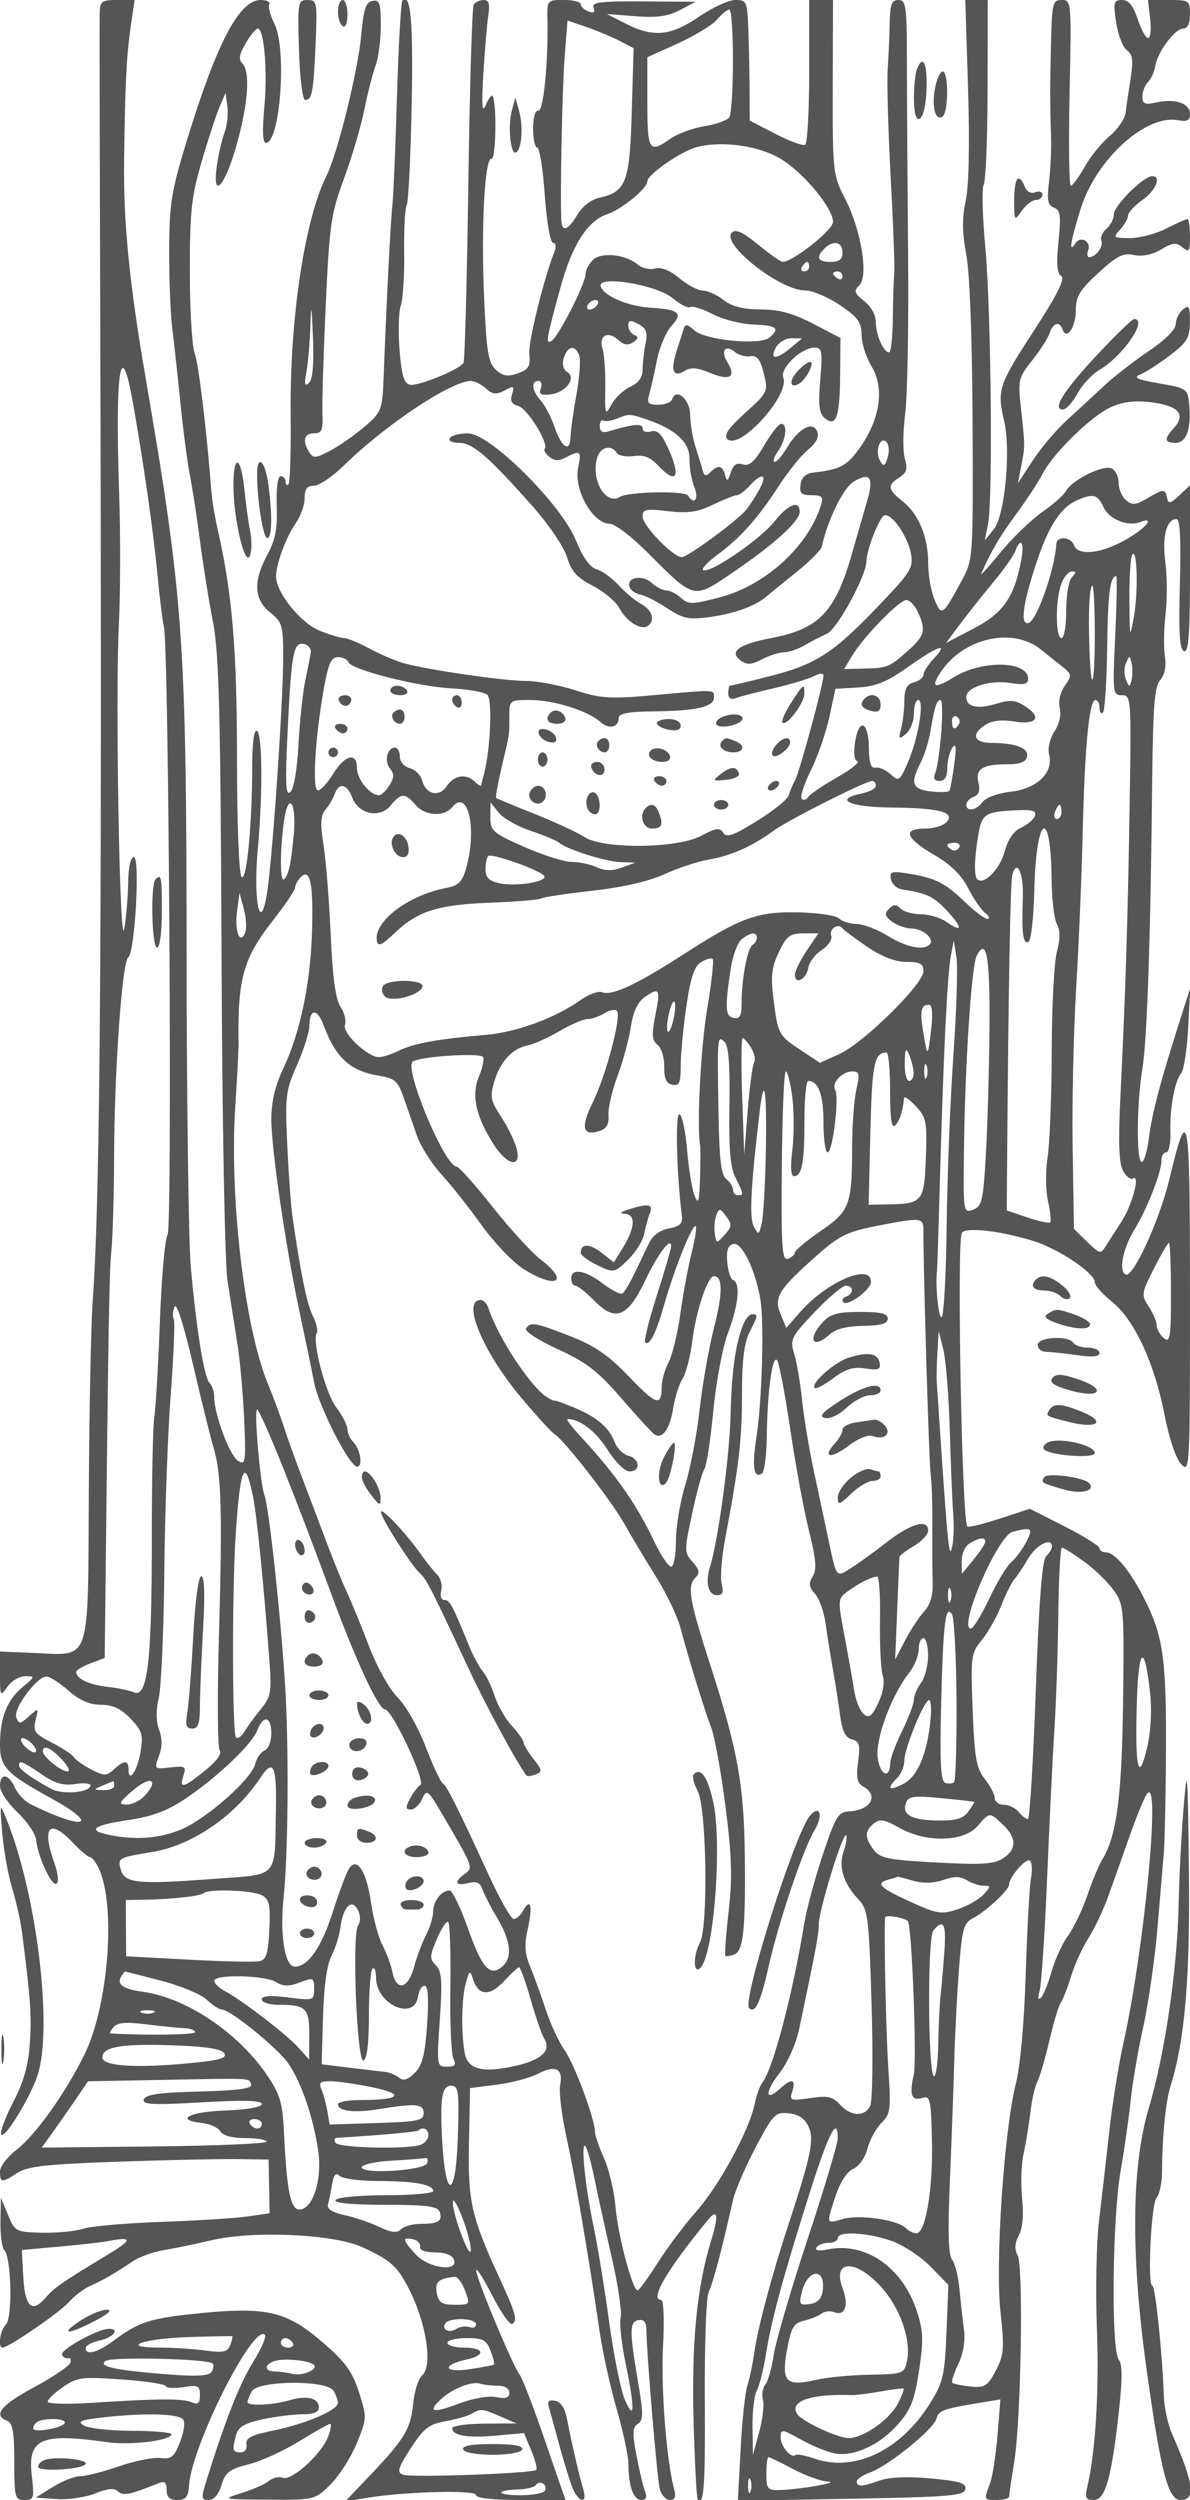 <svg xmlns="http://www.w3.org/2000/svg" version="1.0" width="250" height="525" viewBox="0 0 250 525" preserveAspectRatio="xMidYMid meet">
<g transform="translate(0,525) scale(0.01,-0.01)" fill="#555555" stroke="none">
<path d="M2094 52225 c-3 -151 -2 -1580 3 -3175 52 -16042 17 -21546 -151 -23900 -35 -495 -71 -2282 -80 -3971 -19 -3648 49 -3441 -1117 -3393 l-749 32 0 -481 c0 -464 6 -474 156 -259 85 122 254 222 375 222 210 -1 208 -10 -53 -225 -330 -273 -478 -648 -478 -1213 0 -469 136 -611 1069 -1123 1066 -585 702 -688 -433 -124 -118 59 -263 215 -323 346 -134 294 -313 312 -313 32 0 -113 165 -362 367 -552 202 -191 378 -450 391 -576 39 -361 328 -985 429 -923 51 32 33 217 -44 432 -274 766 -104 951 391 426 156 -165 317 -300 358 -300 42 0 126 -111 188 -246 361 -792 195 -2886 -308 -3904 -409 -826 -1032 -1696 -1435 -2003 -185 -142 -337 -345 -337 -452 0 -238 37 -241 366 -25 208 136 612 182 2071 233 997 35 2127 60 2510 56 l696 -9 10 -564 10 -564 -457 -67 c-251 -37 -1063 -88 -1806 -114 -742 -26 -1486 -91 -1652 -144 -166 -54 -555 -91 -866 -84 -551 13 -568 22 -714 375 l-149 362 -9 -505 c-6 -278 31 -548 81 -600 149 -154 175 -1419 33 -1561 -123 -123 -175 -484 -69 -484 124 0 1210 746 1395 958 110 127 313 280 450 340 263 116 486 245 900 521 138 91 430 195 650 231 220 35 671 128 1001 206 867 204 2556 128 3149 -142 584 -266 730 -390 956 -814 396 -741 550 -1688 307 -1890 -76 -62 -159 -333 -185 -601 -50 -521 -187 -743 -959 -1549 l-469 -491 450 75 c809 133 2300 173 2300 60 0 -65 353 -104 939 -104 l940 0 -433 1257 c-238 691 -476 1310 -529 1375 -140 173 -918 2036 -913 2188 1 71 152 -162 334 -520 182 -358 372 -629 422 -603 120 63 76 223 -258 946 -601 1301 -675 1623 -650 2857 l23 1150 560 71 c308 39 697 142 865 229 374 194 535 112 468 -237 -29 -145 33 -645 136 -1113 176 -801 450 -2407 699 -4100 61 -412 220 -1132 355 -1600 134 -467 245 -985 245 -1150 0 -459 104 -750 269 -750 102 0 127 56 80 175 -38 96 -119 437 -180 757 -90 476 -85 598 28 668 117 72 118 207 6 868 -185 1096 -184 1271 7 1309 111 23 163 -39 166 -197 9 -561 228 -3152 283 -3355 34 -124 129 -225 211 -225 107 0 133 65 90 225 -162 599 -281 2126 -234 3000 30 554 13 975 -38 975 -251 0 108 616 983 1684 204 249 228 87 65 -439 -300 -970 -414 -2146 -368 -3795 25 -880 64 -1619 87 -1642 131 -130 160 279 149 2132 -7 1129 30 2134 82 2232 84 158 278 890 510 1928 43 193 256 688 473 1100 371 704 414 748 698 720 209 -21 338 -108 417 -282 122 -268 50 -616 -434 -2088 -339 -1029 -634 -2138 -706 -2650 -35 -247 -101 -562 -147 -700 -46 -137 -110 -738 -141 -1333 l-58 -1084 2374 43 c2055 37 2379 63 2406 199 24 127 -115 171 -721 227 -477 45 -868 30 -1070 -41 -387 -135 -490 -139 -490 -21 0 50 124 134 275 187 381 133 1340 908 1398 1130 46 176 133 207 961 342 l383 63 -62 -758 c-34 -417 -105 -872 -158 -1012 -131 -344 -132 -342 153 -342 138 0 250 34 251 75 0 41 48 368 106 725 144 886 197 4101 72 4338 -69 130 -61 258 25 420 80 148 105 431 69 777 -31 299 -18 718 29 930 48 212 112 603 144 869 31 267 98 562 149 656 50 95 164 481 251 859 88 378 195 735 239 794 43 59 141 310 217 557 76 248 241 608 365 800 125 193 316 598 424 900 108 303 316 888 461 1300 146 413 307 793 357 845 273 284 -72 -3282 -507 -5245 -104 -467 -240 -1322 -303 -1900 -63 -578 -159 -1410 -212 -1850 -54 -440 -73 -1452 -43 -2250 49 -1311 -28 -2585 -202 -3325 -55 -230 -33 -275 134 -275 245 0 372 442 528 1844 78 697 78 1007 0 1101 -163 197 -137 2947 37 3955 81 468 177 1143 214 1500 36 358 156 1055 266 1550 109 495 244 1440 299 2100 55 660 114 1357 131 1550 17 193 36 1070 43 1950 15 2117 -49 2585 -466 3400 -298 581 -607 950 -795 950 -73 0 -133 39 -133 86 0 48 -330 254 -733 458 l-732 372 -634 -208 c-349 -114 -654 -188 -679 -164 -114 114 -224 5991 -115 6167 78 126 834 39 1511 -175 528 -166 1282 -673 1282 -862 0 -68 163 -254 362 -412 467 -374 891 -1284 1101 -2366 97 -501 240 -926 351 -1043 182 -193 186 -111 185 3500 0 3972 -31 4143 -442 2449 -204 -841 -747 -2023 -904 -1968 -160 57 -65 549 183 952 263 424 564 1195 564 1442 0 95 45 172 101 172 55 0 95 191 87 425 -16 501 90 1076 231 1246 54 67 119 495 143 950 l43 829 -208 -650 c-419 -1310 -592 -1962 -657 -2475 -36 -289 -105 -525 -153 -525 -117 0 -109 1205 13 1959 100 615 172 2740 207 6141 16 1472 50 1885 168 2021 96 110 130 288 97 500 -28 181 -22 577 14 879 36 303 34 794 -4 1093 -70 543 24 907 234 907 75 0 97 -426 71 -1366 -28 -1030 -6 -1376 88 -1408 97 -33 125 354 125 1720 l0 1762 -225 -211 c-189 -176 -230 -185 -257 -53 -41 195 -72 195 -421 -12 -235 -139 -311 -145 -440 -37 -87 71 -157 238 -157 370 0 133 -70 268 -155 301 -185 71 -826 -249 -948 -473 -47 -87 -274 -288 -504 -448 -230 -159 -622 -539 -871 -842 -249 -304 -433 -508 -409 -453 200 462 385 777 733 1250 222 303 472 682 554 843 230 450 1052 1247 1462 1418 259 109 512 134 860 86 544 -75 692 -255 440 -534 -213 -235 -204 -313 36 -313 228 0 333 299 284 809 -31 327 -48 339 -632 440 -454 79 -552 123 -403 183 109 43 389 223 622 398 370 279 425 370 428 707 3 333 -18 370 -147 263 -83 -68 -150 -207 -150 -308 0 -111 -221 -332 -564 -563 -310 -208 -732 -536 -939 -729 -207 -192 -561 -520 -788 -728 -226 -207 -550 -590 -718 -850 l-307 -472 68 350 c84 438 85 419 -1 1200 -69 624 -59 665 235 1034 168 211 333 470 367 575 68 214 210 253 270 73 79 -238 277 41 277 390 0 301 77 431 475 796 391 360 523 426 747 377 173 -38 380 4 569 115 245 146 323 153 452 45 138 -113 157 -85 157 233 0 199 -24 362 -54 362 -30 0 -230 -90 -446 -200 -216 -110 -558 -200 -762 -200 -351 0 -361 9 -203 183 91 100 165 232 165 293 0 61 135 207 300 324 287 204 407 500 203 500 -179 0 -803 -620 -803 -798 0 -98 -70 -235 -155 -306 -85 -70 -133 -183 -107 -250 47 -124 -116 -346 -255 -346 -42 0 -53 63 -23 140 73 191 -161 319 -270 148 -144 -228 -102 41 116 736 325 1034 1370 1980 2044 1851 192 -36 250 -5 250 132 0 222 -309 329 -702 243 -248 -55 -298 -34 -298 122 0 103 53 241 119 307 65 65 133 214 151 331 45 294 413 790 587 790 92 0 143 106 143 300 0 288 -18 300 -441 300 l-442 0 46 -400 c25 -220 6 -400 -42 -400 -49 0 -148 180 -221 400 -94 285 -188 400 -327 400 -176 0 -189 -46 -125 -471 39 -259 140 -521 225 -583 123 -90 139 -214 78 -605 -43 -270 -90 -592 -105 -715 -16 -123 -166 -340 -334 -482 -169 -141 -406 -434 -528 -651 -121 -216 -251 -393 -288 -393 -37 0 -49 878 -26 1950 41 1916 38 1950 -164 1950 -192 0 -207 -64 -227 -925 -22 -969 -22 -1237 2 -1975 8 -247 -12 -663 -43 -924 -47 -380 -26 -487 104 -537 135 -52 151 -165 95 -710 -48 -468 -32 -670 57 -725 88 -55 -79 -387 -584 -1165 -734 -1129 -766 -1227 -614 -1883 143 -618 14 -1981 -216 -2267 l-192 -239 69 346 c104 529 65 4481 -58 5819 -60 653 -75 1243 -32 1311 42 68 79 968 80 1999 l3 1875 -236 0 -235 0 58 -1857 c36 -1171 18 -2042 -49 -2358 -79 -368 -76 -668 12 -1134 73 -389 124 -1754 132 -3518 12 -2878 12 -2884 -232 -3333 -399 -735 -418 -749 -567 -394 -73 174 -133 516 -133 759 0 556 -200 1042 -538 1308 -313 246 -326 339 -68 500 154 96 177 178 115 399 -44 153 -41 571 7 928 47 358 75 1843 62 3300 -13 1458 -24 3269 -25 4025 0 1246 -17 1375 -177 1375 -142 0 -178 -91 -185 -475 -4 -261 -24 -700 -42 -975 -19 -275 10 -1310 64 -2300 54 -990 87 -1890 74 -2000 -13 -110 -27 -526 -30 -925 -4 -399 -39 -725 -78 -725 -118 0 -279 369 -279 636 0 145 -102 330 -244 441 -211 166 -225 211 -101 335 197 197 32 1175 -308 1831 -248 478 -256 551 -252 2325 l5 1832 -250 0 -250 0 0 -1494 c0 -822 -38 -1518 -84 -1546 -47 -29 -328 74 -625 228 l-541 280 -2 591 c-1 325 -12 895 -25 1266 -22 649 -33 675 -275 675 -139 0 -482 -158 -762 -350 -591 -407 -963 -442 -1540 -147 l-396 203 600 -47 c448 -35 684 -2 932 128 l332 176 -1099 7 c-906 7 -1091 -17 -1047 -132 38 -97 4 -121 -107 -78 -88 34 -161 102 -161 151 0 49 -159 89 -354 89 -351 0 -354 -3 -345 -425 18 -901 -86 -1925 -193 -1900 -64 15 -108 -140 -108 -375 0 -220 39 -400 87 -400 48 0 119 -450 158 -1000 41 -571 115 -1000 174 -1000 57 0 72 -77 33 -175 -233 -590 -558 -1912 -532 -2168 25 -251 -16 -318 -242 -398 -212 -74 -313 -58 -460 75 -159 144 -197 371 -247 1489 -67 1517 11 2977 158 2947 94 -19 108 1227 15 1319 -22 22 -85 -68 -141 -199 -75 -176 -88 0 -49 660 30 495 77 1046 104 1225 38 244 14 325 -98 325 -81 0 -175 -44 -209 -98 -33 -54 -84 -1750 -112 -3770 -29 -2020 -74 -3708 -102 -3752 -86 -141 -945 -493 -1119 -460 -131 25 -180 185 -224 731 -31 384 -19 805 26 934 46 130 78 633 71 1118 -7 485 17 929 53 987 35 57 82 996 104 2087 35 1772 -19 2385 -194 2210 -31 -31 -82 -930 -114 -1997 -31 -1067 -75 -2097 -96 -2290 -38 -332 -121 -1969 -184 -3594 -27 -717 -42 -756 -390 -1057 -199 -172 -523 -400 -720 -506 -312 -168 -370 -174 -452 -43 -152 240 -113 400 97 400 166 0 193 64 179 425 -9 234 22 1258 69 2275 79 1689 112 1919 384 2650 163 440 356 1093 428 1450 72 358 179 777 238 932 59 155 107 529 107 832 0 470 -25 546 -175 517 -139 -26 -188 -176 -238 -732 -66 -735 -497 -2479 -725 -2933 -463 -922 -778 -3019 -756 -5036 8 -766 -13 -1420 -46 -1453 -33 -33 -60 -8 -60 56 0 65 -47 117 -103 117 -63 0 -96 -248 -83 -625 15 -480 -30 -718 -197 -1024 -302 -554 -283 -941 58 -1213 255 -203 275 -271 274 -953 -1 -856 -188 -3692 -312 -4735 -139 -1163 -332 -499 -219 750 103 1140 94 2381 -18 2450 -63 39 -100 -224 -101 -719 -1 -1241 -117 -2453 -224 -2346 -55 55 -96 1107 -96 2480 -1 2296 -98 3454 -399 4785 -63 275 -124 635 -137 800 -100 1307 -269 2706 -353 2927 -56 146 -102 920 -102 1720 -1 1255 33 1571 247 2304 136 467 305 984 375 1149 l129 300 38 -286 c21 -157 -6 -404 -61 -550 -55 -145 -127 -459 -161 -698 -102 -729 166 -445 416 442 244 867 291 1540 118 1713 -81 81 -62 194 72 420 100 170 215 309 254 309 134 0 209 -897 138 -1652 -46 -487 -35 -748 32 -748 302 0 445 1968 182 2497 -90 180 -139 367 -109 415 29 48 -53 88 -183 88 -447 0 -920 -897 -1544 -2933 -333 -1085 -374 -1337 -377 -2317 -2 -605 27 -1347 65 -1650 38 -302 117 -1022 175 -1600 59 -577 148 -1252 198 -1500 50 -247 144 -855 208 -1350 64 -495 186 -1260 272 -1700 129 -662 161 -1867 182 -7000 14 -3514 69 -6482 126 -6850 55 -357 147 -942 204 -1300 58 -357 123 -1085 146 -1617 38 -895 29 -959 -131 -859 -175 109 -499 980 -499 1340 0 108 -44 240 -97 293 -115 115 -277 1116 -395 2443 -46 523 -86 3470 -88 6550 -3 6606 -66 7488 -867 12150 -334 1942 -463 3248 -446 4519 22 1673 49 2197 144 2856 l77 525 -364 0 c-329 0 -365 -26 -370 -275z m13304 -1000 c0 -591 -34 -1126 -75 -1188 -40 -62 -275 -146 -523 -187 -247 -41 -569 -159 -715 -262 -449 -317 -485 -260 -485 761 l0 949 643 291 c353 161 723 386 822 501 99 116 214 210 257 210 43 0 77 -484 76 -1075z m-2381 416 l294 -152 -39 -1343 c-42 -1476 -117 -1674 -681 -1798 -171 -38 -359 -183 -461 -356 -196 -330 -326 -376 -338 -117 -26 570 20 2791 71 3434 l60 760 401 -138 c220 -76 532 -207 693 -290z m3412 -2494 c482 -306 1071 -1025 1071 -1308 0 -170 -845 -839 -1059 -839 -39 0 -270 163 -513 363 -325 266 -472 333 -554 251 -233 -233 1012 -1214 1541 -1214 151 0 480 -138 730 -307 380 -257 455 -360 455 -625 1 -175 95 -472 209 -660 272 -446 188 -1081 -222 -1677 -282 -410 -425 -490 -987 -553 -172 -19 -260 -98 -282 -253 -26 -185 16 -225 232 -225 224 0 253 -32 195 -215 -277 -873 -1172 -1683 -2137 -1933 -570 -148 -646 -148 -802 -8 -94 86 -232 156 -306 156 -74 0 -215 73 -313 162 -196 177 -529 114 -462 -87 23 -69 125 -141 227 -161 102 -20 357 -149 566 -288 328 -217 450 -243 877 -186 526 70 970 230 1209 435 81 69 368 303 640 521 271 218 506 454 521 525 125 569 450 1231 671 1365 346 210 428 90 279 -414 -68 -232 -207 -714 -309 -1072 -354 -1251 -693 -1608 -1708 -1800 -670 -127 -889 -286 -644 -465 140 -103 225 -99 454 19 155 80 363 147 462 147 99 1 293 67 430 146 138 80 351 190 474 246 215 97 824 1214 828 1517 2 240 272 931 377 966 152 51 491 -435 558 -800 56 -301 2 -387 -713 -1133 -935 -974 -1301 -1206 -2290 -1453 -418 -105 -776 -190 -797 -190 -20 0 -37 -72 -37 -161 0 -104 55 -139 156 -100 86 33 449 127 807 210 358 83 738 198 844 255 111 59 193 64 193 10 0 -170 -499 -2015 -593 -2190 -51 -96 -113 -243 -138 -328 -26 -84 -327 -327 -669 -538 -495 -306 -640 -356 -707 -246 -71 114 -150 103 -457 -62 -505 -271 -2062 -287 -2462 -25 -145 95 -615 312 -1044 483 -429 170 -792 321 -807 336 -15 15 34 292 110 617 179 767 167 688 167 1089 0 347 4 350 437 350 493 0 1216 -226 1477 -462 181 -164 386 -114 386 95 0 84 227 124 728 128 889 8 1272 95 1272 291 0 171 57 169 -1275 49 -905 -82 -1097 -70 -1638 103 -337 108 -802 196 -1034 196 -478 0 -2152 245 -2603 382 -165 49 -479 186 -699 304 -219 118 -454 214 -522 214 -69 0 -299 70 -513 155 -400 160 -916 801 -916 1139 0 264 207 821 415 1121 102 146 185 383 185 525 0 191 52 260 195 260 108 0 391 191 630 425 874 856 2252 1773 2667 1775 78 0 221 -71 317 -158 140 -127 217 -135 392 -41 194 104 211 95 156 -80 -45 -142 -8 -210 132 -247 189 -49 652 -800 554 -897 -26 -27 18 -103 98 -170 107 -88 200 -92 346 -14 301 161 335 135 260 -205 -102 -467 304 -1188 668 -1188 102 0 452 -267 778 -593 1012 -1012 964 -1001 1822 -415 873 596 1385 1063 1385 1263 0 251 -239 158 -529 -204 -301 -378 -1326 -1083 -1493 -1027 -56 19 72 162 285 319 492 361 851 764 1302 1457 197 303 472 644 613 759 171 140 234 265 190 379 -88 230 -395 66 -634 -339 -98 -164 -215 -299 -261 -299 -46 0 -14 100 71 222 171 244 209 578 66 578 -50 0 -211 -205 -357 -455 -202 -343 -311 -440 -447 -397 -129 41 -202 -8 -254 -170 -62 -192 -81 -200 -120 -53 -54 204 -146 221 -309 58 -89 -89 -126 -83 -156 25 -21 78 -90 303 -153 499 -63 197 -114 502 -114 678 0 322 -294 582 -377 333 -22 -65 -154 -118 -293 -118 -215 0 -244 34 -189 225 35 124 108 448 162 720 55 272 192 593 306 714 247 264 158 342 -433 378 -481 29 -989 245 -1056 449 -79 242 1174 36 1513 -249 156 -131 322 -215 369 -186 47 29 258 -37 469 -148 211 -110 597 -208 856 -218 493 -18 569 -81 334 -276 -200 -166 -1345 -54 -1575 154 -148 134 -190 139 -225 26 -24 -77 -92 -290 -151 -475 -128 -402 -65 -550 173 -402 129 81 267 70 543 -46 408 -170 548 -82 356 225 -150 241 -45 385 158 217 80 -66 227 -106 326 -89 137 23 205 -64 279 -359 96 -383 90 -396 -389 -830 -355 -321 -456 -470 -376 -550 251 -251 1318 920 1176 1291 -75 195 376 629 654 629 159 0 172 -72 122 -677 -45 -538 -25 -704 96 -805 238 -197 315 21 322 908 l7 776 -575 299 c-422 220 -713 300 -1103 301 -371 2 -604 61 -779 198 -137 108 -334 197 -436 198 -102 1 -323 118 -491 259 -197 166 -379 239 -511 204 -112 -29 -274 6 -358 79 -255 220 -775 274 -950 100 -85 -85 -154 -220 -154 -300 0 -197 -566 -1307 -712 -1398 -133 -81 -116 17 191 1136 241 877 566 1386 972 1521 309 103 849 544 849 693 0 143 710 634 1039 719 548 141 1333 25 1790 -264z m1271 -1947 c0 -147 -67 -200 -250 -200 -273 0 -316 94 -130 280 184 184 380 143 380 -80z m-700 -300 c0 -55 -48 -100 -106 -100 -58 0 -78 45 -44 100 34 55 82 100 106 100 24 0 44 -45 44 -100z m700 -206 c0 -58 -45 -78 -100 -44 -55 34 -100 82 -100 106 0 24 45 44 100 44 55 0 100 -48 100 -106z m-11209 -2235 c-89 -83 -102 -27 -54 229 35 185 72 613 83 950 17 512 26 474 55 -229 22 -556 -6 -877 -84 -950z m6059 1641 c-34 -55 -107 -100 -162 -100 -55 0 -72 45 -38 100 34 55 107 100 162 100 55 0 72 -45 38 -100z m1011 -822 c-34 -167 -61 -411 -61 -543 0 -160 -85 -278 -257 -356 -141 -65 -320 -232 -396 -373 -132 -242 -140 -222 -131 350 5 334 -21 701 -57 817 -88 275 106 389 325 192 123 -112 212 -126 318 -52 112 77 117 115 23 153 -69 28 -125 116 -125 196 0 116 41 123 211 32 168 -90 198 -173 150 -416z m3053 -81 c-305 -254 -451 -253 -314 3 59 110 207 199 329 197 l221 -4 -236 -196z m-4446 -158 c34 -88 8 -460 -58 -825 -66 -365 -122 -767 -125 -894 -8 -335 -186 -221 -336 215 -71 208 -202 458 -289 554 -185 204 -210 411 -49 411 61 0 83 -70 50 -157 -46 -121 -1 -149 205 -125 325 39 551 346 348 472 -85 54 -110 164 -68 298 80 251 236 276 322 51z m-9377 -989 c218 -1222 433 -2726 515 -3600 47 -495 108 -993 137 -1107 104 -416 179 -12646 78 -12771 -54 -67 -127 -887 -162 -1822 -35 -935 -88 -1835 -117 -2000 -30 -165 -54 -1357 -53 -2650 0 -2502 -92 -3266 -378 -3139 -89 39 -341 92 -561 116 -382 44 -650 172 -650 313 0 37 135 117 300 179 l300 114 13 1183 c64 5833 83 6947 128 7384 29 275 54 1190 57 2033 7 1761 170 4036 297 4114 139 86 252 2103 118 2103 -69 0 -116 -206 -120 -525 -4 -289 -41 -727 -81 -975 -96 -588 -193 4866 -114 6402 32 631 35 1868 5 2748 -86 2575 31 3346 288 1900z m10819 -367 c591 -204 884 -480 875 -824 -4 -170 41 -433 101 -584 102 -256 0 -395 -132 -181 -64 104 -1252 81 -1427 -27 -306 -189 -625 367 -478 831 70 218 297 270 407 92 37 -60 197 -90 355 -67 207 30 348 -22 505 -190 403 -430 501 -252 209 380 -129 280 -221 366 -350 326 -97 -29 -175 0 -175 65 0 111 -188 94 -725 -65 -116 -35 -175 2 -175 110 0 90 34 143 75 119 41 -23 165 -7 275 37 273 110 276 110 660 -22z m5038 -789 c-61 -192 -85 -202 -160 -69 -112 201 0 527 135 392 53 -53 65 -199 25 -323z m-2693 -669 c-83 -151 -208 -345 -278 -430 -189 -231 -1228 -995 -1354 -995 -182 0 -823 662 -823 851 0 155 66 169 533 114 420 -49 622 -20 946 136 226 109 452 199 501 199 49 0 170 90 270 200 262 289 380 246 205 -75z m7226 -372 c116 -256 507 -417 769 -317 339 130 118 -137 -313 -377 -516 -289 -986 -337 -1073 -109 -70 181 -361 201 -372 25 -36 -544 -405 -1596 -581 -1655 -182 -60 -128 378 152 1230 266 810 524 1204 887 1355 324 134 412 109 531 -152z m-1725 -1105 c-148 -789 -375 -1120 -994 -1443 l-588 -308 280 376 c154 208 467 602 695 877 229 275 445 579 480 675 113 305 196 189 127 -177z m2364 -1208 c-84 -464 -89 -444 -93 360 -3 468 24 895 59 950 106 165 130 -783 34 -1310z m-1300 840 c-66 -66 -120 -381 -120 -700 0 -320 -45 -580 -100 -580 -128 0 -130 808 -2 1143 53 142 152 257 220 257 95 0 95 -27 2 -120z m909 -1230 c-57 -1201 -52 -1250 140 -1250 194 0 198 -58 164 -2225 -37 -2419 -89 -4078 -194 -6180 -48 -973 -34 -1418 52 -1578 65 -122 161 -197 213 -165 158 98 -22 -569 -245 -909 -115 -175 -261 -403 -325 -506 -110 -178 -129 -174 -394 84 l-278 272 -27 1678 c-16 924 18 2444 74 3379 56 935 118 2420 138 3300 42 1773 136 2750 267 2750 47 0 86 -75 86 -167 0 -91 32 -134 72 -95 39 40 79 650 88 1357 14 1140 61 1505 190 1505 21 0 11 -562 -21 -1250z m-429 33 c0 -1089 -77 -1315 -112 -329 -28 770 -1 1346 62 1346 28 0 50 -457 50 -1017z m-3716 462 c177 -388 146 -498 -237 -835 -377 -330 -403 -340 -955 -352 l-359 -8 174 286 c246 405 987 1164 1136 1164 69 0 177 -115 241 -255z m2590 -790 c97 -79 285 -230 418 -334 230 -181 233 -201 77 -424 -97 -139 -140 -328 -105 -466 35 -139 -10 -337 -111 -491 -100 -152 -146 -353 -113 -487 96 -380 -253 -717 -806 -779 -265 -30 -523 -124 -589 -214 -131 -179 -345 -215 -345 -57 0 57 71 130 157 164 107 41 139 134 100 290 -73 291 81 393 590 393 287 0 407 45 430 162 36 181 -236 284 -752 287 -375 1 -430 187 -115 384 135 84 346 108 590 67 471 -80 599 81 248 311 -213 139 -321 150 -612 61 -398 -122 -636 -69 -636 141 0 206 491 362 925 294 291 -46 375 -26 375 88 0 376 -957 400 -1550 39 -418 -255 -503 -229 -294 91 474 730 1524 968 2118 480z m-15345 -59 c-12 -80 -65 -348 -117 -596 -52 -247 -115 -847 -141 -1333 -27 -517 -98 -931 -171 -1000 -99 -93 -111 167 -57 1283 80 1650 122 1872 344 1826 90 -18 153 -99 142 -180z m13088 -127 c-119 -128 -217 -280 -217 -339 0 -59 -90 -130 -200 -159 -149 -39 -200 -137 -201 -387 -1 -184 -31 -446 -68 -584 -59 -224 -49 -236 102 -113 92 76 167 267 167 425 0 159 41 288 90 288 134 0 7 -784 -208 -1288 -178 -418 -195 -431 -372 -271 -102 92 -245 154 -318 138 -95 -21 -134 99 -138 413 -5 552 -205 647 -288 137 -38 -233 -21 -393 45 -415 59 -20 -133 -173 -427 -340 -294 -167 -565 -351 -604 -411 -38 -59 -100 -76 -138 -38 -38 38 49 306 193 597 144 290 319 795 389 1121 l127 592 480 28 c373 22 605 118 1049 433 634 450 869 525 537 173z m-12299 -73 c53 -158 1450 -514 2166 -552 348 -19 687 -78 751 -132 113 -93 71 -1141 -67 -1662 -29 -110 -56 -220 -60 -245 -5 -25 -62 9 -128 75 -182 182 -440 144 -593 -87 -162 -244 -441 -179 -520 121 -29 111 -145 225 -260 255 -117 31 -207 136 -207 243 0 103 -46 188 -103 188 -164 0 -231 -289 -102 -443 89 -109 86 -190 -13 -349 -72 -114 -172 -208 -223 -208 -186 0 -459 337 -459 565 0 346 -251 289 -500 -115 -119 -192 -264 -350 -321 -350 -123 0 -60 1094 122 2125 96 541 155 675 301 675 100 0 197 -47 216 -104z m16455 -371 c-40 -167 -46 -167 -118 0 -42 96 -42 254 0 350 72 167 78 167 118 0 23 -96 23 -254 0 -350z m-3998 -1100 c-29 -371 -85 -754 -125 -850 -50 -124 -24 -175 89 -175 109 0 161 90 163 275 0 151 49 343 107 425 76 109 87 14 38 -350 -36 -275 -82 -525 -101 -556 -18 -30 -194 -37 -390 -14 -394 46 -438 171 -215 603 78 151 172 452 208 670 86 513 130 647 211 647 37 0 43 -304 15 -675z m371 168 c-86 -139 -146 -113 -146 63 0 86 46 128 102 93 56 -35 75 -105 44 -156z m-1746 -1295 c0 -57 -137 -130 -304 -164 -594 -119 -247 -284 612 -292 1018 -9 1356 -95 1185 -300 -65 -78 -269 -142 -455 -142 -485 0 -419 -199 183 -550 351 -205 579 -427 717 -700 112 -220 272 -455 357 -522 85 -67 109 -123 52 -125 -57 -2 -259 148 -450 332 -434 419 -636 523 -1181 614 -388 64 -431 52 -399 -112 19 -102 125 -198 234 -215 517 -78 661 -146 940 -444 339 -362 335 -478 -7 -238 -126 88 -367 160 -536 160 -170 0 -362 54 -428 120 -93 93 -148 92 -245 -7 -100 -101 -86 -155 69 -270 107 -79 293 -143 413 -143 233 0 485 -224 375 -334 -132 -133 -492 -59 -882 181 -220 136 -515 248 -655 250 -140 2 -305 53 -367 115 -62 62 -442 119 -845 128 -878 20 -1220 -105 -2423 -881 -987 -636 -1500 -876 -1709 -796 -79 31 -278 -40 -443 -157 -539 -384 -1357 -685 -2013 -740 -981 -82 -1517 -180 -1815 -330 -149 -75 -336 -136 -417 -136 -242 0 -781 510 -716 678 32 82 -10 253 -93 379 -104 160 -167 619 -206 1511 -31 705 -98 1550 -150 1877 -72 457 -63 630 39 750 73 85 161 234 195 330 88 250 257 216 367 -72 135 -355 582 -448 809 -168 216 266 302 269 519 15 202 -237 597 -262 774 -49 328 396 524 -446 296 -1269 -84 -303 -159 -378 -425 -430 -811 -158 -1535 -714 -1453 -1117 24 -119 109 -80 364 163 489 468 906 602 2013 645 546 21 1030 61 1076 90 46 28 531 101 1078 162 634 71 1182 197 1511 347 284 130 703 268 931 307 463 78 910 277 1358 605 304 223 1937 1046 2075 1046 41 0 75 -46 75 -102z m-12228 -1013 c-56 -619 -105 -851 -202 -949 -88 -87 -91 585 -6 1206 90 650 269 428 208 -257z m4976 68 c273 -91 544 -204 600 -252 174 -144 984 -398 1302 -407 l300 -10 -285 -103 c-201 -74 -356 -71 -529 7 -135 62 -372 112 -528 112 -155 0 -603 142 -995 315 -664 293 -713 336 -711 625 l2 310 173 -216 c95 -119 397 -290 671 -381z m11152 397 c0 -82 -44 -150 -97 -150 -53 0 -71 68 -39 150 31 83 75 150 97 150 21 0 39 -67 39 -150z m-559 -86 c-28 -76 -160 -186 -291 -246 -157 -72 -277 -248 -348 -512 -98 -363 -438 -703 -571 -571 -71 72 -63 438 22 935 77 450 144 490 869 516 276 11 358 -21 319 -122z m352 -1346 c4 -402 54 -818 111 -925 71 -134 71 -313 -1 -581 -57 -214 -106 -1155 -108 -2091 -3 -937 -41 -1938 -87 -2224 -45 -290 -42 -697 9 -921 49 -222 70 -422 46 -446 -24 -24 -239 22 -478 103 l-435 147 8 1035 c28 3682 68 5859 109 6011 93 348 237 50 221 -458 -25 -772 1 -988 114 -951 58 20 112 484 127 1084 39 1599 349 1784 364 217z m-1944 680 c-35 -56 -105 -75 -156 -44 -139 86 -113 146 63 146 86 0 128 -46 93 -102z m-8724 -583 c123 -123 -568 -243 -933 -163 -217 47 -292 122 -292 289 0 124 25 251 56 282 64 64 1036 -275 1169 -408z m-4872 -1229 c-37 -1078 -253 -2088 -606 -2834 -168 -355 -247 -694 -247 -1062 1 -633 311 -2736 603 -4090 112 -522 246 -1167 296 -1431 95 -505 743 -1769 905 -1769 126 0 65 371 -85 521 -66 66 -119 185 -119 265 0 80 -105 284 -233 455 -229 303 -516 1398 -412 1567 29 48 -9 211 -85 364 -123 248 -246 847 -426 2078 -32 220 -81 897 -109 1504 -48 1029 -34 1143 207 1687 142 321 258 688 258 816 0 363 165 373 297 17 255 -689 558 -966 1168 -1065 331 -54 395 -111 516 -460 76 -219 201 -579 278 -799 77 -220 309 -586 515 -813 207 -226 589 -709 848 -1072 260 -362 653 -773 873 -912 689 -434 983 -276 365 196 -187 143 -642 640 -1011 1105 -368 466 -708 846 -755 846 -246 0 -1103 2038 -926 2203 117 109 1421 196 1481 99 27 -45 -12 -228 -87 -407 -163 -388 -70 -828 299 -1412 291 -462 596 -529 494 -108 -37 151 -182 450 -322 665 -229 349 -244 429 -145 759 125 417 380 687 708 750 123 24 418 157 656 297 239 140 505 254 592 254 87 0 246 55 353 121 107 67 225 90 263 52 103 -103 -226 -1350 -507 -1922 -259 -525 -216 -716 138 -604 153 49 206 141 192 335 -10 147 75 517 190 822 114 305 240 767 279 1027 47 313 143 524 282 622 322 225 345 188 235 -368 -82 -419 -74 -534 44 -625 80 -60 144 -266 141 -457 -3 -254 43 -357 171 -383 145 -29 175 39 175 392 0 235 53 795 118 1245 89 613 166 848 310 937 105 66 215 96 244 68 28 -29 -24 -506 -117 -1061 -136 -811 -219 -2450 -146 -2868 8 -46 7 -353 -3 -683 -15 -495 -36 -558 -115 -359 -53 132 -124 571 -158 975 -34 404 -108 734 -163 734 -86 0 -53 -1278 56 -2147 18 -147 -50 -210 -272 -250 -185 -33 -342 -148 -416 -303 -66 -138 -203 -422 -304 -633 -101 -211 -217 -405 -258 -431 -41 -26 -226 68 -410 208 -375 286 -666 333 -666 106 0 -82 40 -150 88 -150 49 0 226 -141 394 -312 444 -455 701 -355 1069 414 275 575 549 938 549 727 0 -53 -135 -516 -300 -1029 -165 -513 -275 -958 -245 -989 88 -87 229 193 398 789 199 702 548 1589 650 1652 44 27 14 -210 -65 -527 -79 -316 -190 -907 -245 -1314 -56 -406 -167 -865 -247 -1020 -81 -154 -146 -388 -146 -519 0 -416 -113 -380 -688 221 -432 450 -717 646 -1229 846 -738 289 -843 307 -933 161 -34 -55 267 -250 669 -434 599 -273 839 -459 1330 -1025 329 -380 642 -722 696 -760 166 -118 327 103 398 546 37 233 126 513 198 623 71 110 164 469 205 798 78 629 321 1352 454 1352 185 0 185 -362 1 -1081 -109 -423 -245 -1196 -303 -1719 -58 -522 -194 -1236 -302 -1586 -108 -349 -196 -878 -196 -1175 0 -297 -45 -539 -101 -539 -56 0 -215 236 -353 525 -390 816 -804 1404 -1585 2250 -165 179 -272 325 -237 325 260 0 592 -255 837 -642 163 -259 365 -458 464 -458 241 0 221 265 -24 329 -109 28 -239 157 -288 286 -119 312 -377 529 -863 730 -220 91 -400 155 -400 141 0 -13 -69 18 -154 70 -344 211 -1036 1260 -1233 1869 -31 96 -105 175 -163 175 -412 0 41 -1090 856 -2059 320 -380 635 -724 700 -764 205 -126 1200 -1408 1472 -1896 144 -258 440 -753 658 -1100 218 -347 449 -833 514 -1081 158 -603 486 -1669 647 -2100 72 -193 205 -935 296 -1650 132 -1036 145 -1482 64 -2194 -56 -492 -87 -909 -69 -927 18 -19 103 -7 188 26 191 73 239 520 221 2095 -17 1462 -150 2200 -713 3947 -460 1429 -505 1692 -316 1881 90 90 74 165 -67 321 -178 197 -178 232 -8 1027 97 453 212 869 255 924 44 55 128 601 187 1214 60 625 197 1350 311 1650 218 574 264 1048 107 1103 -53 18 -109 189 -125 379 -20 254 15 355 134 380 178 37 464 -559 564 -1176 79 -495 32 -2134 -84 -2880 -97 -630 -61 -874 115 -766 51 32 97 381 102 777 11 955 121 1751 220 1598 43 -67 166 -719 274 -1450 107 -731 283 -1683 390 -2115 152 -611 170 -826 81 -969 -91 -145 -81 -222 47 -364 90 -100 191 -383 224 -631 34 -247 102 -675 152 -950 49 -275 117 -709 151 -965 45 -338 112 -477 249 -513 158 -41 178 -115 130 -473 -44 -331 -20 -445 108 -517 339 -189 155 -503 -307 -522 -214 -9 -278 -115 -543 -910 -165 -495 -341 -1147 -390 -1450 -247 -1502 -658 -3059 -882 -3339 -50 -61 -123 -268 -163 -461 -116 -549 -745 -1702 -1221 -2239 -239 -269 -602 -751 -807 -1073 -204 -321 -396 -585 -426 -586 -107 -4 -415 1158 -464 1748 -28 330 -136 791 -241 1024 -105 233 -191 483 -191 555 0 267 -433 1430 -641 1721 -117 165 -295 548 -394 850 -100 303 -247 709 -328 903 -114 274 -125 454 -48 798 107 475 58 657 -101 373 -54 -96 -142 -174 -196 -174 -54 0 -279 394 -501 875 -697 1511 -902 1920 -989 1974 -47 29 -209 376 -360 771 -151 396 -413 858 -584 1029 -174 173 -434 636 -595 1055 -156 410 -370 932 -475 1159 -104 227 -297 699 -428 1050 -131 350 -359 952 -505 1337 -147 385 -325 880 -396 1100 -70 220 -221 625 -334 900 -490 1191 -809 3925 -681 5834 39 586 70 1179 68 1316 -22 1347 100 1778 726 2575 254 323 462 632 462 686 0 55 55 154 122 221 198 198 267 -158 231 -1196z m-1400 35 c-108 -280 -228 18 -174 429 l53 400 90 -337 c50 -186 63 -407 31 -492z m13065 -303 c310 -211 588 -318 825 -318 288 0 357 -38 357 -197 0 -269 -1262 -1510 -1766 -1738 l-409 -184 -405 268 c-467 309 -478 329 -573 1093 -58 459 -35 651 116 964 160 335 234 392 509 393 l322 1 -247 -364 c-136 -200 -247 -429 -247 -508 0 -220 246 -91 281 147 17 116 144 284 283 375 140 91 228 225 199 301 -53 141 148 271 237 152 28 -36 261 -209 518 -385z m-2318 188 c0 -52 -41 -120 -91 -151 -107 -65 -229 -716 -229 -1218 0 -270 -37 -340 -165 -315 -178 36 -189 198 -65 1028 41 275 145 556 231 625 187 148 319 161 319 31z m4130 -2456 c-66 -935 -130 -2546 -142 -3580 -12 -1033 -59 -1902 -105 -1930 -66 -41 -138 684 -97 978 5 37 32 870 59 1850 73 2627 155 4337 227 4732 l64 350 57 -350 c31 -192 3 -1115 -63 -2050z m757 569 c-7 -863 -40 -2059 -75 -2658 -56 -981 -83 -1096 -270 -1165 -203 -75 -207 -53 -191 1239 22 1803 157 3878 268 4093 207 404 280 -8 268 -1509z m-6637 181 c-38 -173 -92 -292 -119 -264 -28 27 -19 191 19 364 38 173 92 292 119 264 28 -27 19 -191 -19 -364z m5416 -175 c-72 -638 -80 -644 -166 -125 -79 474 -54 600 116 600 65 0 84 -178 50 -475z m-4242 -1645 c-15 -908 17 -1291 128 -1513 175 -353 177 -367 48 -367 -55 0 -100 51 -100 114 0 63 -64 164 -142 225 -108 84 -147 418 -163 1361 -27 1644 -25 1670 127 1518 86 -86 116 -489 102 -1338z m455 1216 c70 -112 99 -251 64 -307 -35 -57 -96 -517 -136 -1021 l-72 -918 -43 1225 c-23 674 -19 1225 9 1225 28 0 108 -92 178 -204z m3414 -521 c4 -96 -38 -175 -93 -175 -55 0 -97 169 -93 375 6 301 24 335 93 175 47 -110 89 -279 93 -375z m-493 -395 c0 -582 31 -789 107 -713 95 95 162 303 185 573 5 49 116 -28 249 -170 220 -238 238 -330 210 -1085 -34 -923 -69 -965 -802 -978 l-400 -7 36 1525 c35 1441 81 1668 340 1673 41 1 75 -367 75 -818z m766 295 c-28 -69 -50 -12 -50 125 0 138 22 194 50 125 28 -69 28 -181 0 -250z m-2820 -425 c37 -302 37 -798 0 -1100 -44 -348 -32 -550 32 -550 169 0 222 278 222 1158 0 463 36 842 80 842 213 0 320 -292 320 -870 0 -347 39 -630 87 -630 107 0 248 1162 160 1306 -88 142 139 394 355 394 153 0 165 -50 90 -375 -48 -206 -88 -741 -90 -1187 -3 -1250 -47 -1367 -663 -1791 -296 -204 -539 -406 -539 -448 0 -43 -66 -103 -146 -134 -125 -47 -143 229 -129 1940 9 1097 47 1995 84 1995 37 0 99 -248 137 -550z m-557 -1125 c-13 -701 -53 -1387 -88 -1525 -61 -240 -68 -242 -167 -50 -95 185 -61 834 128 2425 95 799 150 426 127 -850z m-865 -1755 c-171 -191 -174 -190 -207 26 -18 120 -4 294 32 386 59 152 78 150 207 -25 125 -169 121 -217 -32 -387z m4175 105 c-3 -820 117 -4880 152 -5125 23 -165 40 -660 36 -1100 -3 -440 0 -975 7 -1190 9 -259 -52 -460 -179 -600 -106 -115 -286 -390 -401 -610 l-208 -400 43 1050 c23 578 44 1074 47 1103 2 30 139 134 304 231 165 98 300 242 300 322 0 253 -359 155 -862 -236 -268 -209 -613 -458 -765 -553 -313 -197 -296 -219 -475 633 -64 303 -199 935 -300 1406 -101 471 -213 1146 -249 1500 -36 354 -110 788 -164 964 -92 302 -68 352 428 875 289 305 585 555 657 555 166 0 170 -169 5 -228 -69 -25 -94 -78 -57 -118 90 -97 575 259 579 424 10 406 -922 12 -1484 -628 l-295 -336 -119 287 c-146 354 -51 510 740 1215 477 425 653 515 1234 630 970 193 1027 189 1026 -71z m5201 -1337 c0 -933 -18 -1047 -150 -938 -82 68 -150 188 -150 266 0 77 -75 256 -167 396 -159 243 -155 277 108 796 151 298 293 542 317 542 23 0 42 -478 42 -1062z m-20114 -3238 c165 -539 188 -1347 115 -3900 -38 -1292 -31 -2399 14 -2459 52 -68 -65 -228 -310 -425 -463 -372 -542 -390 -451 -104 61 193 35 209 -276 172 -339 -39 -342 -36 -239 238 71 189 73 366 4 553 -66 178 -68 416 -7 675 52 220 104 1413 116 2650 12 1238 73 2918 136 3734 62 816 90 1521 62 1566 -28 45 -21 160 16 255 41 107 192 -364 390 -1216 178 -764 371 -1546 430 -1739z m15468 350 c20 -715 52 -1502 72 -1750 20 -247 8 -562 -27 -700 -65 -253 -87 -7 -321 3500 -5 83 2 353 16 600 l26 450 99 -400 c54 -220 115 -985 135 -1700z m-13986 -825 c279 -701 721 -1860 983 -2575 518 -1411 1001 -2450 1139 -2450 149 0 857 -1509 743 -1583 -57 -37 -156 -168 -222 -292 -95 -182 -92 -225 20 -225 76 0 184 101 239 225 94 211 121 190 440 -356 636 -1087 637 -1088 453 -1222 -235 -171 -201 -260 73 -191 174 43 252 10 296 -124 33 -100 174 -374 314 -610 287 -483 324 -839 105 -1021 -260 -216 -424 -35 -716 792 -157 443 -332 807 -390 807 -170 0 -345 -224 -346 -445 0 -113 -67 -332 -148 -488 -81 -156 -195 -460 -253 -675 -123 -457 -368 -520 -450 -117 -31 151 -126 410 -212 575 -87 165 -195 566 -241 891 -99 695 -313 999 -481 684 -59 -109 -205 -508 -326 -886 -236 -738 -517 -1139 -796 -1139 -208 0 -317 670 -234 1450 95 904 113 3077 35 4400 -82 1392 -341 3803 -437 4050 -89 231 -224 1800 -155 1800 34 0 289 -574 567 -1275z m-654 -546 c82 -403 222 -1793 346 -3456 49 -657 32 -755 -178 -1012 -128 -156 -283 -369 -345 -473 -63 -103 -143 -160 -179 -126 -81 77 -84 3130 -5 4288 97 1410 190 1610 361 779z m16245 -961 c-80 -156 -221 -345 -312 -421 -92 -76 -300 -421 -464 -767 -164 -347 -338 -630 -388 -630 -276 0 564 1949 875 2030 410 107 442 83 289 -212z m-859 7 c-1 -41 -112 -210 -247 -375 l-246 -300 -3 270 c-2 155 71 314 171 372 211 123 325 134 325 33z m1400 -105 c0 -44 -55 -135 -122 -202 -85 -85 -151 -944 -218 -2820 -53 -1484 -127 -2698 -166 -2698 -38 0 -126 68 -194 150 -68 82 -209 150 -312 150 -104 0 -188 61 -188 137 0 75 -95 256 -210 403 -180 228 -217 442 -256 1449 -43 1131 -35 1195 193 1472 131 159 314 483 407 720 93 237 216 484 273 550 58 65 192 265 297 444 173 291 496 451 496 245z m672 -311 c221 -160 502 -432 624 -604 215 -301 222 -384 198 -2334 -25 -1996 -134 -2827 -437 -3321 -68 -110 -209 -447 -313 -750 -104 -302 -287 -685 -407 -850 -120 -165 -274 -502 -344 -750 -70 -247 -170 -495 -223 -550 -63 -65 -73 -12 -28 150 38 138 109 1218 158 2400 49 1182 118 2578 152 3100 35 523 71 1591 81 2375 9 784 44 1425 77 1425 33 0 241 -131 462 -291z m-4285 -1235 c-8 -509 17 -1029 57 -1156 46 -145 12 -360 -93 -580 -134 -282 -193 -327 -306 -234 -77 64 -165 280 -197 481 -32 201 -124 720 -205 1154 -147 783 -146 790 76 950 238 171 481 292 608 304 42 4 69 -410 60 -919z m1479 401 c-28 -69 -50 -12 -50 125 0 138 22 194 50 125 28 -69 28 -181 0 -250z m129 -2074 c6 -915 -18 -1691 -52 -1725 -34 -34 -118 -41 -186 -15 -94 36 -115 433 -86 1618 43 1732 92 2143 228 1922 47 -76 90 -886 96 -1800z m-598 924 c-2 -206 -69 -462 -150 -569 -81 -107 -147 -264 -148 -350 0 -86 -112 -381 -247 -656 -135 -275 -247 -576 -249 -669 -6 -331 -194 -281 -260 69 -72 384 270 1331 660 1826 108 138 197 357 197 487 0 131 45 237 100 237 55 0 99 -169 97 -375z m4667 -805 c37 -361 11 -806 -67 -1131 -179 -749 -253 -430 -215 930 34 1210 166 1304 282 201z m-22729 80 c237 -209 446 -300 684 -300 249 0 421 -80 623 -291 245 -257 270 -340 210 -700 -68 -402 -252 -669 -252 -365 0 198 -88 198 -308 -1 -158 -143 -202 -143 -477 -1 -166 86 -331 203 -365 259 -35 56 -245 194 -466 307 -357 182 -395 235 -336 471 66 262 65 263 -138 80 -186 -168 -212 -170 -268 -23 -69 177 422 844 630 857 66 4 275 -128 463 -293z m18116 -587 c-67 -729 -269 -1217 -569 -1372 -310 -161 -365 -109 -132 123 83 83 150 248 149 368 0 249 416 1264 519 1266 38 1 53 -172 33 -385z m-13851 -316 c0 -169 -63 -327 -141 -357 -78 -30 -167 -159 -199 -287 -79 -314 -1007 -1136 -1543 -1367 -446 -191 -956 -233 -1505 -123 -494 98 -368 205 377 315 511 76 823 192 1202 447 681 459 1402 1143 1514 1437 126 334 295 296 295 -65z m-5000 -247 c69 -84 80 -150 24 -150 -55 0 -156 68 -224 150 -69 84 -80 150 -24 150 55 0 156 -68 224 -150z m600 -300 c129 -137 183 -250 119 -250 -138 0 -519 310 -519 422 0 148 166 77 400 -172z m-429 -308 c283 -194 461 -246 704 -207 179 29 325 16 325 -29 0 -148 -586 -201 -820 -75 -419 227 -680 416 -680 493 0 119 65 94 471 -182z m4925 -717 c-28 -1507 89 -1376 -1325 -1483 -1542 -116 -1842 -90 -1925 172 -85 267 -69 277 641 392 843 135 1760 762 2282 1560 270 410 345 264 327 -641z m-2751 269 c-97 -107 -270 -192 -385 -190 -183 4 -165 42 139 303 364 311 552 225 246 -113z m-645 206 c0 -55 -101 -97 -225 -93 -215 7 -216 11 -25 93 110 47 211 89 225 93 14 4 25 -38 25 -93z m18067 -339 c9 -6 -47 -99 -125 -205 -110 -150 -257 -192 -651 -187 -549 9 -753 126 -656 377 51 134 170 149 738 93 372 -36 685 -72 694 -78z m602 -478 c293 -276 294 -519 3 -709 -184 -121 -450 -138 -1396 -87 -1007 54 -1188 90 -1319 263 -194 257 -194 395 -3 554 128 106 221 91 539 -88 562 -316 1348 -300 1640 32 265 303 251 302 536 35z m-3344 -553 c-115 -331 -11 -676 306 -1013 205 -218 223 -357 279 -2200 33 -1082 20 -2046 -29 -2142 -118 -234 -408 -221 -634 28 -154 170 -257 193 -626 137 -419 -62 -439 -54 -375 147 81 256 -14 273 -264 47 -314 -284 -317 -66 -4 334 173 223 346 612 413 932 356 1690 409 1971 409 2185 0 289 507 1941 575 1874 26 -27 4 -175 -50 -329z m3935 -566 c-32 -173 -82 -1079 -111 -2014 -32 -1019 -114 -1940 -206 -2300 -247 -970 -437 -3755 -326 -4782 86 -789 75 -920 -97 -1250 -173 -329 -229 -364 -532 -334 -186 19 -357 53 -381 77 -24 23 33 200 126 395 106 223 150 489 118 723 -28 204 -70 588 -94 853 -25 265 -95 543 -156 617 -78 93 -91 597 -45 1667 36 844 77 1962 91 2484 13 523 57 1389 98 1927 65 859 100 989 289 1087 276 141 766 597 766 711 0 154 347 556 434 503 46 -28 58 -192 26 -364z m-2482 -58 c217 -62 433 -57 639 15 229 80 361 78 496 -6 101 -63 259 -115 351 -115 156 0 156 -12 0 -184 -92 -102 -337 -241 -545 -310 -346 -114 -431 -100 -998 159 -649 296 -738 390 -446 466 96 25 175 51 176 57 0 7 148 -30 327 -82z m-13677 -306 c158 -85 183 -198 157 -725 -25 -512 -64 -632 -213 -661 -101 -20 -771 -5 -1489 34 l-1306 70 -4 591 -3 591 353 5 c586 8 1219 76 1280 137 96 97 1025 65 1225 -42z m2040 -363 c34 -89 26 -213 -19 -275 -132 -181 -24 -2880 113 -2832 75 26 115 352 115 945 0 498 34 940 75 982 41 42 75 -44 75 -190 0 -561 807 -919 882 -392 18 124 80 225 139 225 72 0 89 -266 52 -814 -44 -635 -100 -858 -259 -1016 -147 -148 -239 -175 -334 -100 -71 56 -197 110 -280 119 -82 9 -418 49 -746 88 l-596 73 28 993 c18 633 82 1098 176 1281 82 158 166 418 186 579 62 489 267 663 393 334z m11531 -180 c83 -67 193 -2917 125 -3220 -98 -437 -48 -567 191 -491 153 49 173 -51 191 -921 21 -1011 -135 -1925 -328 -1925 -61 0 -161 50 -222 111 -174 174 -977 290 -1321 191 -359 -103 -352 -124 -154 482 95 290 238 510 371 569 121 55 252 240 299 426 46 181 178 423 293 538 191 191 203 283 147 1121 -50 734 -96 2830 -70 3194 5 64 379 6 478 -75z m-9611 -1382 c-11 -729 18 -1404 63 -1500 66 -138 38 -175 -135 -175 -213 0 -216 19 -149 989 56 813 41 1016 -83 1140 -134 134 -132 194 20 552 95 220 201 382 238 360 36 -23 57 -637 46 -1366z m10376 700 c-26 -344 -63 -760 -81 -925 -18 -165 -38 -604 -45 -975 -6 -371 -45 -675 -86 -675 -131 0 -146 2904 -16 3060 218 263 276 139 228 -485z m-8693 -950 c105 -371 237 -750 292 -842 154 -252 -72 -453 -649 -576 -661 -142 -962 -60 -1024 277 -78 430 -67 1143 22 1466 76 278 88 284 153 84 112 -346 348 -363 644 -45 147 158 291 293 319 299 28 7 138 -292 243 -663z m-7758 380 c405 -105 835 -284 956 -398 122 -114 264 -207 317 -207 178 0 1182 -815 1401 -1137 270 -396 511 -1095 621 -1800 97 -615 -104 -1263 -391 -1263 -186 0 -265 393 -323 1600 -31 646 -81 815 -356 1221 -610 898 -1704 1630 -2620 1753 -411 55 -547 155 -441 326 34 55 70 99 81 98 10 -1 350 -87 755 -193z m2413 -28 c151 -94 268 -96 499 -8 286 107 302 100 302 -135 0 -243 -12 -247 -550 -180 -379 48 -550 34 -550 -42 0 -62 154 -112 342 -112 588 0 658 -68 655 -636 l-3 -514 -224 250 c-245 273 -1185 996 -1545 1187 -124 66 -225 163 -225 217 0 140 1067 118 1299 -27z m-2574 -643 c-69 -28 -181 -28 -250 0 -69 28 -12 50 125 50 138 0 194 -22 125 -50z m650 -326 c124 -4 225 -42 225 -83 0 -56 -1006 -71 -1787 -27 -21 1 11 61 71 133 80 96 260 111 687 58 319 -40 680 -76 804 -81z m836 -526 c65 -103 -96 -149 -739 -210 -1135 -108 -1822 -61 -1822 123 0 222 403 291 1490 253 681 -23 1015 -75 1071 -166z m565 -660 c27 -81 -291 -124 -1086 -144 -838 -21 -1135 -62 -1169 -164 -37 -112 175 -123 1217 -63 881 51 1262 40 1262 -35 0 -65 -306 -119 -775 -137 -763 -29 -1066 -196 -475 -263 165 -18 336 -97 380 -175 50 -88 246 -141 525 -141 245 0 445 -34 445 -75 -1 -41 -1063 -86 -2362 -100 l-2362 -25 163 225 c90 124 310 437 488 696 l323 472 1600 30 c1903 36 1778 43 1826 -101z m2569 -60 c672 -142 557 -262 -253 -262 -271 0 -492 -40 -492 -88 0 -148 342 -189 859 -104 779 127 941 113 941 -85 0 -155 -122 -180 -988 -207 l-987 -31 -48 282 c-27 156 -82 362 -124 458 -61 144 -24 174 211 169 157 -4 554 -63 881 -132z m1774 -1012 c-42 -1378 -269 -1379 -335 0 -38 805 6 1050 191 1050 158 0 172 -104 144 -1050z m-4119 250 c0 -55 -42 -100 -94 -100 -52 0 -122 45 -156 100 -34 55 8 100 94 100 86 0 156 -45 156 -100z m3500 -239 c0 -77 -71 -167 -158 -200 -262 -101 -1726 -69 -1792 39 -34 55 -25 102 19 105 961 59 1690 125 1723 156 92 87 208 31 208 -100z m8600 -63 c0 -111 -286 -1068 -636 -2125 -349 -1058 -668 -2148 -709 -2423 -40 -275 -120 -556 -176 -624 -57 -69 -79 -214 -51 -324 29 -109 -7 -413 -79 -675 l-131 -477 -9 582 c-5 319 36 666 92 769 55 104 141 449 192 769 110 701 367 1644 925 3405 393 1237 582 1603 582 1123z m-5112 -848 c67 -330 230 -1074 363 -1654 133 -579 217 -1145 188 -1258 -30 -113 17 -548 104 -968 196 -952 191 -1235 -14 -770 -85 193 -235 935 -333 1650 -98 715 -245 1615 -327 2000 -173 807 -273 1800 -171 1681 38 -45 124 -351 190 -681z m-3513 325 c-52 -157 -1375 -241 -1375 -88 0 57 281 119 625 139 344 19 663 44 708 55 46 10 65 -37 42 -106z m-1030 -376 c767 -2 1155 -73 1155 -211 0 -48 -447 -88 -994 -88 -555 0 -1022 -44 -1056 -100 -40 -64 329 -100 1033 -100 848 0 1108 -32 1149 -140 76 -197 -17 -260 -379 -260 -172 0 -364 -51 -427 -114 -86 -86 -201 -73 -458 49 -190 90 -519 201 -731 248 -261 57 -374 130 -347 226 22 77 61 268 87 424 34 201 79 251 155 175 60 -60 425 -109 813 -109z m1947 -1449 c-9 -245 -375 719 -380 1000 -1 110 85 -25 193 -300 107 -275 191 -590 187 -700z m8824 196 c248 -84 621 -328 829 -541 l379 -388 -40 -996 c-36 -896 -70 -1046 -340 -1482 -614 -992 -1584 -1461 -2425 -1172 -199 68 -381 104 -406 79 -87 -86 -313 181 -313 369 0 181 23 179 425 -46 234 -130 553 -261 710 -291 400 -76 958 182 1338 620 265 305 344 510 436 1129 96 643 88 830 -52 1252 -303 911 -1074 1443 -1866 1284 -186 -37 -278 -22 -240 39 33 54 148 98 255 98 107 0 194 45 194 100 0 150 604 121 1116 -54z m-16422 -275 c-1030 -624 -1145 -704 -1345 -933 -282 -323 -427 -178 -461 463 l-29 549 795 72 c438 39 886 90 996 111 532 105 543 40 44 -262z m6531 148 c-15 -74 105 -119 314 -119 210 0 362 -57 397 -150 104 -270 -529 -187 -800 105 -282 305 -295 372 -61 321 96 -21 164 -91 150 -157z m9679 -836 c409 -447 646 -1128 548 -1575 -56 -253 -86 -264 -780 -277 -397 -7 -907 -56 -1134 -109 -627 -145 -726 -42 -605 626 87 478 138 565 359 618 142 34 309 101 370 150 62 48 185 60 274 25 218 -83 298 157 167 500 -228 602 266 628 801 42z m-1221 -96 c-22 -161 -109 -248 -271 -271 -216 -30 -231 -7 -167 249 126 503 509 521 438 22z m-7514 13 c112 -296 109 -300 -216 -300 -271 0 -338 44 -377 246 -44 233 33 304 377 342 57 7 154 -123 216 -288z m231 -711 c0 -61 -60 -87 -134 -59 -74 28 -195 14 -270 -33 -161 -99 -325 -24 -242 110 82 132 646 116 646 -18z m305 -553 c55 -145 88 -276 73 -291 -15 -14 -248 -59 -517 -99 -541 -81 -590 88 -60 204 410 90 377 250 -51 250 -192 0 -350 45 -350 100 0 55 181 100 402 100 343 0 418 -39 503 -264z m153 -736 c147 0 242 -58 242 -147 0 -108 -75 -133 -278 -92 -163 32 -494 -27 -800 -143 -538 -205 -653 -168 -345 111 233 211 639 370 806 315 73 -24 242 -44 375 -44z m8402 -381 c-172 -331 -726 -719 -1028 -719 -235 0 -992 354 -1087 509 -166 268 292 424 1155 394 83 -3 353 32 600 76 248 45 465 72 482 61 18 -12 -37 -156 -122 -321z m-8346 -265 l336 -146 -675 -4 c-371 -2 -675 -46 -675 -97 0 -156 329 -210 933 -154 l575 53 152 -364 c83 -200 131 -384 106 -410 -75 -74 -2631 -167 -2801 -101 -131 50 -104 141 164 555 271 418 383 506 721 566 220 39 468 109 550 156 202 116 227 114 614 -54z m6146 -1104 c258 -137 587 -256 730 -263 283 -15 -568 -164 -1015 -178 -249 -8 -275 24 -275 341 0 193 20 350 45 350 24 0 256 -112 515 -250z m-894 -475 c-28 -69 -50 -12 -50 125 0 138 22 194 50 125 28 -69 28 -181 0 -250z m-4320 18 c-32 -51 -265 -93 -519 -93 -507 0 -537 107 -34 122 173 5 338 47 367 95 30 47 96 60 149 28 52 -32 68 -101 37 -152z"/>
<path d="M16749 44699 c-183 -202 -153 -375 44 -253 151 93 331 454 226 454 -48 0 -170 -90 -270 -201z"/>
<path d="M9450 43300 c-35 -57 49 -100 196 -100 284 0 606 -278 1544 -1333 339 -383 658 -853 722 -1066 89 -299 208 -431 539 -602 234 -120 485 -330 558 -466 151 -281 447 -472 593 -382 170 105 106 337 -127 462 -124 66 -337 243 -475 394 -137 151 -347 302 -465 337 -141 41 -290 248 -434 603 -311 768 -1807 2251 -2270 2252 -176 1 -347 -44 -381 -99z"/>
<path d="M16618 37739 c-128 -197 -208 -383 -178 -413 84 -83 453 401 457 599 4 237 -12 226 -279 -186z"/>
<path d="M11569 37535 c-131 -130 -68 -235 139 -235 117 0 191 52 169 119 -49 146 -216 209 -308 116z"/>
<path d="M15114 37411 c-74 -47 -93 -112 -42 -144 125 -77 528 33 528 145 0 112 -308 112 -486 -1z"/>
<path d="M13800 37312 c0 -49 113 -110 250 -136 168 -33 250 -3 250 88 0 78 -106 136 -250 136 -137 0 -250 -40 -250 -88z"/>
<path d="M11322 37085 c24 -74 125 -151 223 -170 114 -22 162 14 133 100 -24 74 -125 151 -223 170 -114 22 -162 -14 -133 -100z"/>
<path d="M12569 36936 c-80 -80 11 -236 137 -236 52 0 94 68 94 150 0 155 -118 199 -231 86z"/>
<path d="M15169 36936 c-104 -104 28 -236 237 -236 234 0 257 155 36 239 -195 75 -194 75 -273 -3z"/>
<path d="M16298 36848 c-70 -84 -99 -181 -65 -215 73 -72 367 151 367 279 0 138 -163 103 -302 -64z"/>
<path d="M13673 36740 c-109 -109 23 -240 241 -240 118 0 185 52 161 125 -47 143 -302 215 -402 115z"/>
<path d="M11300 36550 c0 -82 45 -150 100 -150 55 0 100 68 100 150 0 83 -45 150 -100 150 -55 0 -100 -67 -100 -150z"/>
<path d="M12423 36381 c62 -185 277 -216 277 -39 0 87 -71 158 -158 158 -87 0 -141 -53 -119 -119z"/>
<path d="M15146 36249 c-187 -147 -183 -152 104 -126 165 15 289 72 275 127 -41 163 -170 163 -379 -1z"/>
<path d="M13750 36100 c34 -55 104 -100 156 -100 52 0 94 45 94 100 0 55 -70 100 -156 100 -86 0 -128 -45 -94 -100z"/>
<path d="M16150 36000 c-34 -55 -17 -100 38 -100 55 0 128 45 162 100 34 55 17 100 -38 100 -55 0 -128 -45 -162 -100z"/>
<path d="M11145 35891 c-103 -166 128 -358 266 -220 116 116 43 329 -111 329 -49 0 -118 -49 -155 -109z"/>
<path d="M12340 35761 c-65 -170 23 -361 166 -361 126 0 121 372 -7 450 -55 35 -127 -6 -159 -89z"/>
<path d="M15000 35600 c0 -55 68 -100 150 -100 82 0 150 45 150 100 0 55 -68 100 -150 100 -82 0 -150 -45 -150 -100z"/>
<path d="M13567 35533 c-150 -149 -62 -433 133 -433 209 0 241 78 139 342 -64 168 -163 201 -272 91z"/>
<path d="M3267 34033 c-108 -108 -78 -1433 33 -1433 58 0 100 317 100 750 0 753 -10 806 -133 683z"/>
<path d="M18167 37833 c-118 -118 -72 -208 133 -262 148 -39 200 -3 200 138 0 185 -198 259 -333 124z"/>
<path d="M8200 38000 c0 -55 93 -100 206 -100 113 0 178 45 144 100 -34 55 -127 100 -206 100 -79 0 -144 -45 -144 -100z"/>
<path d="M7117 37800 c50 -151 211 -167 258 -25 23 69 -33 125 -125 125 -92 0 -152 -45 -133 -100z"/>
<path d="M9500 37806 c0 -52 45 -122 100 -156 55 -34 100 8 100 94 0 86 -45 156 -100 156 -55 0 -100 -42 -100 -94z"/>
<path d="M8269 37536 c-80 -80 11 -236 137 -236 52 0 94 68 94 150 0 155 -118 199 -231 86z"/>
<path d="M7050 37200 c34 -55 104 -100 156 -100 52 0 94 45 94 100 0 55 -70 100 -156 100 -86 0 -128 -45 -94 -100z"/>
<path d="M6900 36700 c0 -55 45 -100 100 -100 55 0 100 45 100 100 0 55 -45 100 -100 100 -55 0 -100 -45 -100 -100z"/>
<path d="M8259 34914 c-91 -147 44 -414 209 -414 93 0 134 79 114 217 -35 235 -227 353 -323 197z"/>
<path d="M8045 31791 c-37 -60 -19 -157 39 -215 133 -133 731 20 791 200 53 158 -733 172 -830 15z"/>
<path d="M13200 27100 c-167 -53 -192 -83 -75 -90 232 -13 221 -283 -27 -691 l-202 -330 -260 204 c-251 197 -436 197 -436 -1 0 -52 158 -170 350 -262 347 -165 353 -164 639 110 159 152 314 397 343 543 30 147 84 346 122 442 74 191 -34 209 -454 75z"/>
<path d="M15604 24661 c-158 -415 -233 -970 -257 -1905 -22 -862 -262 -2621 -430 -3156 -105 -333 -38 -600 151 -600 112 0 137 65 93 241 -33 133 2 571 79 975 285 1507 349 2059 348 3011 -1 687 45 1069 156 1290 185 371 186 383 54 383 -57 0 -144 -108 -194 -239z"/>
<path d="M13945 21891 c-157 -304 -122 -715 46 -533 98 107 243 842 166 842 -28 0 -124 -139 -212 -309z"/>
<path d="M7602 21475 c1 -69 90 -237 198 -375 179 -228 195 -233 195 -50 -1 201 -211 550 -331 550 -35 0 -63 -56 -62 -125z"/>
<path d="M8003 20748 c-3 -120 655 -1152 829 -1298 123 -105 243 -341 1016 -1999 368 -787 1016 -1983 1214 -2238 16 -21 102 -10 191 24 144 55 139 92 -46 326 -114 145 -207 301 -207 345 0 45 -110 201 -245 347 -135 145 -299 429 -363 630 -65 201 -177 434 -251 519 -73 84 -206 332 -294 550 -342 840 -399 946 -512 946 -66 0 -94 84 -65 196 28 108 -10 259 -84 334 -75 75 -226 264 -336 420 -320 454 -844 1009 -847 898z"/>
<path d="M14573 15239 c-36 -35 4 -197 88 -360 183 -354 219 -2843 46 -3167 -151 -280 -144 -689 8 -537 287 287 464 2664 262 3517 -121 511 -257 695 -404 547z"/>
<path d="M17013 14366 c-322 -388 -1427 -3886 -1275 -4037 123 -124 241 122 401 839 214 958 734 2505 974 2899 191 314 111 553 -100 299z"/>
<path d="M17294 24744 c-341 -364 -227 -595 133 -269 129 116 367 177 708 182 376 6 515 46 515 150 0 108 -144 143 -581 143 -457 0 -622 -44 -775 -206z"/>
<path d="M17844 23994 c-303 -89 -823 -548 -729 -642 27 -28 204 65 392 206 262 195 422 244 674 204 273 -42 326 -21 299 117 -39 202 -225 236 -636 115z"/>
<path d="M17645 23081 c-380 -245 -452 -329 -310 -360 105 -22 302 73 455 220 149 142 370 259 490 259 121 0 220 45 220 100 0 191 -364 98 -855 -219z"/>
<path d="M17975 22628 c-151 -23 -275 -91 -275 -152 0 -61 -75 -193 -166 -294 -269 -297 -76 -324 296 -40 200 152 410 236 502 201 240 -92 404 44 261 216 -65 78 -168 134 -230 126 -62 -8 -237 -34 -388 -57z"/>
<path d="M17875 21468 c-151 -124 -275 -311 -275 -415 0 -168 33 -159 280 78 155 148 357 269 450 269 94 0 170 45 170 100 0 55 -19 100 -42 100 -23 0 -102 21 -175 47 -73 25 -257 -55 -408 -179z"/>
<path d="M4059 18125 c-38 -701 -94 -1421 -125 -1600 -44 -256 -22 -325 105 -325 125 0 161 105 161 475 1 261 30 981 66 1600 42 739 30 1125 -37 1125 -60 0 -130 -522 -170 -1275z"/>
<path d="M6200 20062 c0 -83 45 -178 100 -212 55 -34 100 6 100 88 0 83 -45 178 -100 212 -55 34 -100 -6 -100 -88z"/>
<path d="M6360 19216 c-35 -56 -15 -132 45 -169 154 -95 253 35 125 163 -72 72 -128 74 -170 6z"/>
<path d="M6400 18550 c0 -92 56 -148 125 -125 142 47 126 208 -25 258 -55 19 -100 -41 -100 -133z"/>
<path d="M6469 17735 c-131 -130 -68 -235 139 -235 117 0 191 52 169 119 -49 146 -216 209 -308 116z"/>
<path d="M6500 16900 c0 -55 90 -100 200 -100 110 0 200 45 200 100 0 55 -90 100 -200 100 -110 0 -200 -45 -200 -100z"/>
<path d="M7500 16720 c0 -183 119 -420 211 -420 143 0 103 264 -61 400 -91 75 -150 83 -150 20z"/>
<path d="M6546 16193 c-36 -58 -42 -130 -13 -160 72 -71 267 55 267 173 0 128 -173 119 -254 -13z"/>
<path d="M7354 15907 c-31 -51 -12 -121 44 -156 120 -74 302 20 302 155 0 122 -271 122 -346 1z"/>
<path d="M6546 15393 c-36 -58 -45 -127 -20 -152 69 -70 374 68 374 170 0 125 -274 111 -354 -18z"/>
<path d="M7400 15250 c0 -100 66 -152 168 -132 92 17 168 77 168 132 0 55 -76 115 -168 132 -102 20 -168 -32 -168 -132z"/>
<path d="M6554 14707 c-74 -120 114 -238 248 -156 111 69 38 249 -102 249 -49 0 -114 -42 -146 -93z"/>
<path d="M7425 14734 c-69 -28 -125 -95 -125 -149 0 -141 527 -59 576 90 40 124 -208 157 -451 59z"/>
<path d="M7500 13950 c0 -83 89 -150 200 -150 238 0 265 154 42 239 -224 86 -242 79 -242 -89z"/>
<path d="M6400 13800 c0 -55 87 -100 194 -100 107 0 222 45 256 100 35 57 -49 100 -194 100 -141 0 -256 -45 -256 -100z"/>
<path d="M8625 13727 c-218 -76 -135 -227 125 -227 138 0 250 40 250 89 0 115 -214 194 -375 138z"/>
<path d="M6454 13207 c-74 -120 114 -238 248 -156 111 69 38 249 -102 249 -49 0 -114 -42 -146 -93z"/>
<path d="M8546 12993 c-36 -58 -41 -131 -10 -162 82 -82 364 46 364 166 0 136 -270 133 -354 -4z"/>
<path d="M6300 12611 c0 -123 282 -221 344 -121 28 45 22 111 -13 146 -96 95 -331 77 -331 -25z"/>
<path d="M8417 12500 c18 -55 67 -100 108 -100 41 0 143 0 225 0 83 0 150 45 150 100 0 55 -116 100 -258 100 -142 0 -244 -45 -225 -100z"/>
<path d="M6300 11900 c0 -55 68 -100 150 -100 83 0 150 45 150 100 0 55 -67 100 -150 100 -82 0 -150 -45 -150 -100z"/>
<path d="M9729 1063 c22 -67 278 -113 621 -113 343 0 599 46 621 113 25 75 -178 112 -621 112 -443 0 -646 -37 -621 -112z"/>
<path d="M6281 51450 c18 -588 74 -1050 129 -1050 146 0 177 166 220 1175 38 885 30 925 -170 925 -202 0 -209 -40 -179 -1050z"/>
<path d="M7100 52256 c0 -134 45 -272 100 -306 58 -36 100 66 100 244 0 168 -45 306 -100 306 -55 0 -100 -110 -100 -244z"/>
<path d="M19261 51042 c-34 -87 -61 -361 -61 -609 0 -692 246 -507 266 200 16 547 -79 737 -205 409z"/>
<path d="M19644 50651 c-74 -394 4 -695 155 -601 128 79 133 950 6 950 -53 0 -125 -157 -161 -349z"/>
<path d="M10756 50189 c-92 -340 -32 -953 86 -889 122 66 155 552 60 884 l-76 266 -70 -261z"/>
<path d="M21371 48738 c-39 -39 -69 -255 -66 -480 5 -400 9 -404 162 -183 87 124 219 225 295 225 76 0 138 50 138 111 0 61 -69 84 -154 51 -98 -37 -181 15 -229 144 -41 112 -107 171 -146 132z"/>
<path d="M23054 45053 c-708 -757 -957 -1153 -724 -1153 69 0 205 149 303 332 99 183 308 408 465 501 500 295 1029 1071 727 1066 -41 -1 -388 -336 -771 -746z"/>
<path d="M4904 42275 c6 -692 244 -1692 345 -1449 40 97 44 322 9 500 -36 178 -91 583 -124 899 -73 720 -235 755 -230 50z"/>
<path d="M5401 42525 c2 -538 128 -1325 213 -1325 102 0 111 488 22 1136 -68 502 -237 637 -235 189z"/>
<path d="M21767 25633 c-133 -132 -62 -233 163 -233 127 0 283 -53 348 -118 65 -65 153 -84 195 -42 43 43 -29 163 -159 269 -244 197 -432 240 -547 124z"/>
<path d="M22015 24912 c-98 -63 -47 -116 190 -199 391 -136 695 -146 695 -23 0 50 -142 140 -315 200 -374 131 -396 132 -570 22z"/>
<path d="M21800 24256 c0 -79 79 -144 175 -145 96 0 389 -32 650 -69 327 -47 475 -33 475 45 0 62 -110 113 -244 113 -134 0 -272 45 -306 100 -100 162 -750 124 -750 -44z"/>
<path d="M22110 23562 c-75 -90 16 -155 352 -255 637 -188 819 12 202 223 -353 120 -475 127 -554 32z"/>
<path d="M22046 22893 c-82 -132 -86 -129 423 -257 575 -144 776 1 286 205 -445 186 -618 199 -709 52z"/>
<path d="M22069 22229 c-99 -25 -164 -93 -145 -151 45 -135 1076 -222 1076 -90 0 150 -639 315 -931 241z"/>
<path d="M21938 21480 c-73 -117 -71 -118 409 -259 374 -109 690 -25 525 140 -118 119 -875 215 -934 119z"/>
<path d="M24866 14550 c-46 -550 -93 -1472 -105 -2050 -27 -1348 -289 -3136 -625 -4264 -367 -1227 -383 -3087 -49 -5486 302 -2175 452 -2750 716 -2750 324 0 278 349 -185 1400 -85 193 -161 552 -169 800 -25 830 -178 2300 -239 2300 -108 0 -28 1708 87 1846 62 75 113 308 115 520 6 797 75 1496 181 1834 300 960 412 2278 384 4550 -24 2086 -35 2207 -111 1300z"/>
<path d="M48 14000 c30 -357 123 -875 207 -1150 83 -275 175 -680 204 -900 181 -1406 207 -1768 169 -2350 -31 -467 -128 -813 -343 -1228 -165 -318 -283 -629 -262 -692 49 -146 607 756 766 1238 327 991 -15 3810 -654 5382 -139 343 -141 338 -87 -300z"/>
<path d="M29 9450 c0 -275 20 -376 43 -224 23 152 22 377 -2 500 -23 123 -42 -1 -41 -276z"/>
<path d="M1721 3786 c-480 -307 -327 -334 241 -42 303 156 412 251 288 252 -110 0 -348 -94 -529 -210z"/>
<path d="M3950 3896 c-806 -88 -1066 -178 -1544 -537 -351 -263 -606 -334 -606 -167 0 51 135 122 300 158 290 64 428 256 175 244 -243 -11 -1019 -445 -972 -544 26 -55 85 -87 131 -72 47 16 66 -28 43 -97 -23 -69 -365 -299 -759 -512 -701 -376 -872 -589 -568 -705 116 -45 150 -239 150 -861 0 -754 13 -803 214 -803 198 0 209 37 155 498 -94 791 181 916 1581 716 497 -71 1350 35 1350 167 0 38 -371 70 -825 72 -454 1 -909 51 -1011 110 -152 88 -71 120 450 177 819 90 1512 73 1626 -41 54 -53 32 -243 -54 -469 -125 -327 -183 -376 -417 -348 -149 18 -541 -61 -871 -175 -329 -114 -695 -207 -812 -207 -117 0 -375 -101 -574 -225 l-362 -225 436 -31 c240 -18 605 36 812 118 264 106 406 119 481 44 101 -101 252 -71 846 169 134 55 175 22 175 -139 0 -152 63 -211 225 -211 180 0 229 62 247 311 59 841 1350 3400 1593 3158 36 -37 -76 -295 -249 -574 -282 -454 -581 -1212 -974 -2470 -121 -388 -117 -425 42 -425 109 0 211 119 270 316 82 268 167 333 568 433 259 65 738 283 1065 485 326 201 619 366 651 366 31 0 10 -123 -47 -274 -138 -363 -764 -930 -949 -859 -79 30 -210 1 -290 -65 -80 -67 -338 -181 -574 -255 -423 -132 -417 -134 554 -140 977 -7 983 -5 1310 318 181 179 429 565 550 859 216 520 217 547 52 1071 -135 430 -282 635 -737 1031 -809 704 -1213 790 -2857 610z m887 -643 c-56 -146 -145 -165 -516 -115 -247 34 -677 62 -955 62 -881 0 -379 189 585 221 494 16 911 24 926 18 15 -6 -3 -89 -40 -186z m1313 47 c34 -55 -8 -100 -94 -100 -86 0 -156 45 -156 100 0 55 42 100 94 100 52 0 122 -45 156 -100z m-1684 -433 c30 -29 21 -108 -20 -174 -54 -87 -305 -103 -895 -57 -1120 86 -1503 167 -1334 284 135 93 2150 46 2249 -53z m2131 -31 c93 -92 -251 -238 -447 -189 -110 28 -279 51 -375 52 -253 2 -215 179 50 232 230 46 687 -10 772 -95z m-3116 -444 c17 -43 186 -52 375 -22 306 50 344 32 344 -168 0 -174 -38 -207 -175 -149 -191 81 -687 78 -2100 -13 -509 -33 -924 -22 -923 25 1 47 145 185 320 307 292 204 394 218 1223 160 498 -34 919 -97 936 -140z m3523 -95 c51 -81 94 -196 94 -257 3 -153 -677 -443 -1368 -584 -454 -93 -574 -155 -551 -287 17 -98 -35 -169 -125 -169 -169 0 -180 43 -93 369 45 166 178 244 554 325 272 58 650 106 840 106 228 0 345 47 345 139 0 203 -242 264 -619 156 -364 -105 -881 -127 -881 -38 0 31 41 132 90 225 124 229 1570 242 1714 15z m-5647 -685 c-65 -106 -657 -206 -657 -111 0 133 140 199 423 199 159 0 264 -40 234 -88z"/>
<path d="M11535 1934 c29 -101 127 -454 216 -784 89 -330 210 -724 268 -875 127 -330 335 -375 235 -50 -83 272 -251 996 -341 1474 -43 226 -131 361 -249 384 -138 27 -170 -10 -129 -149z"/>
<path d="M925 836 c-69 -29 -125 -91 -125 -137 0 -114 937 -60 1000 58 54 100 -669 166 -875 79z"/>
</g>
</svg>
